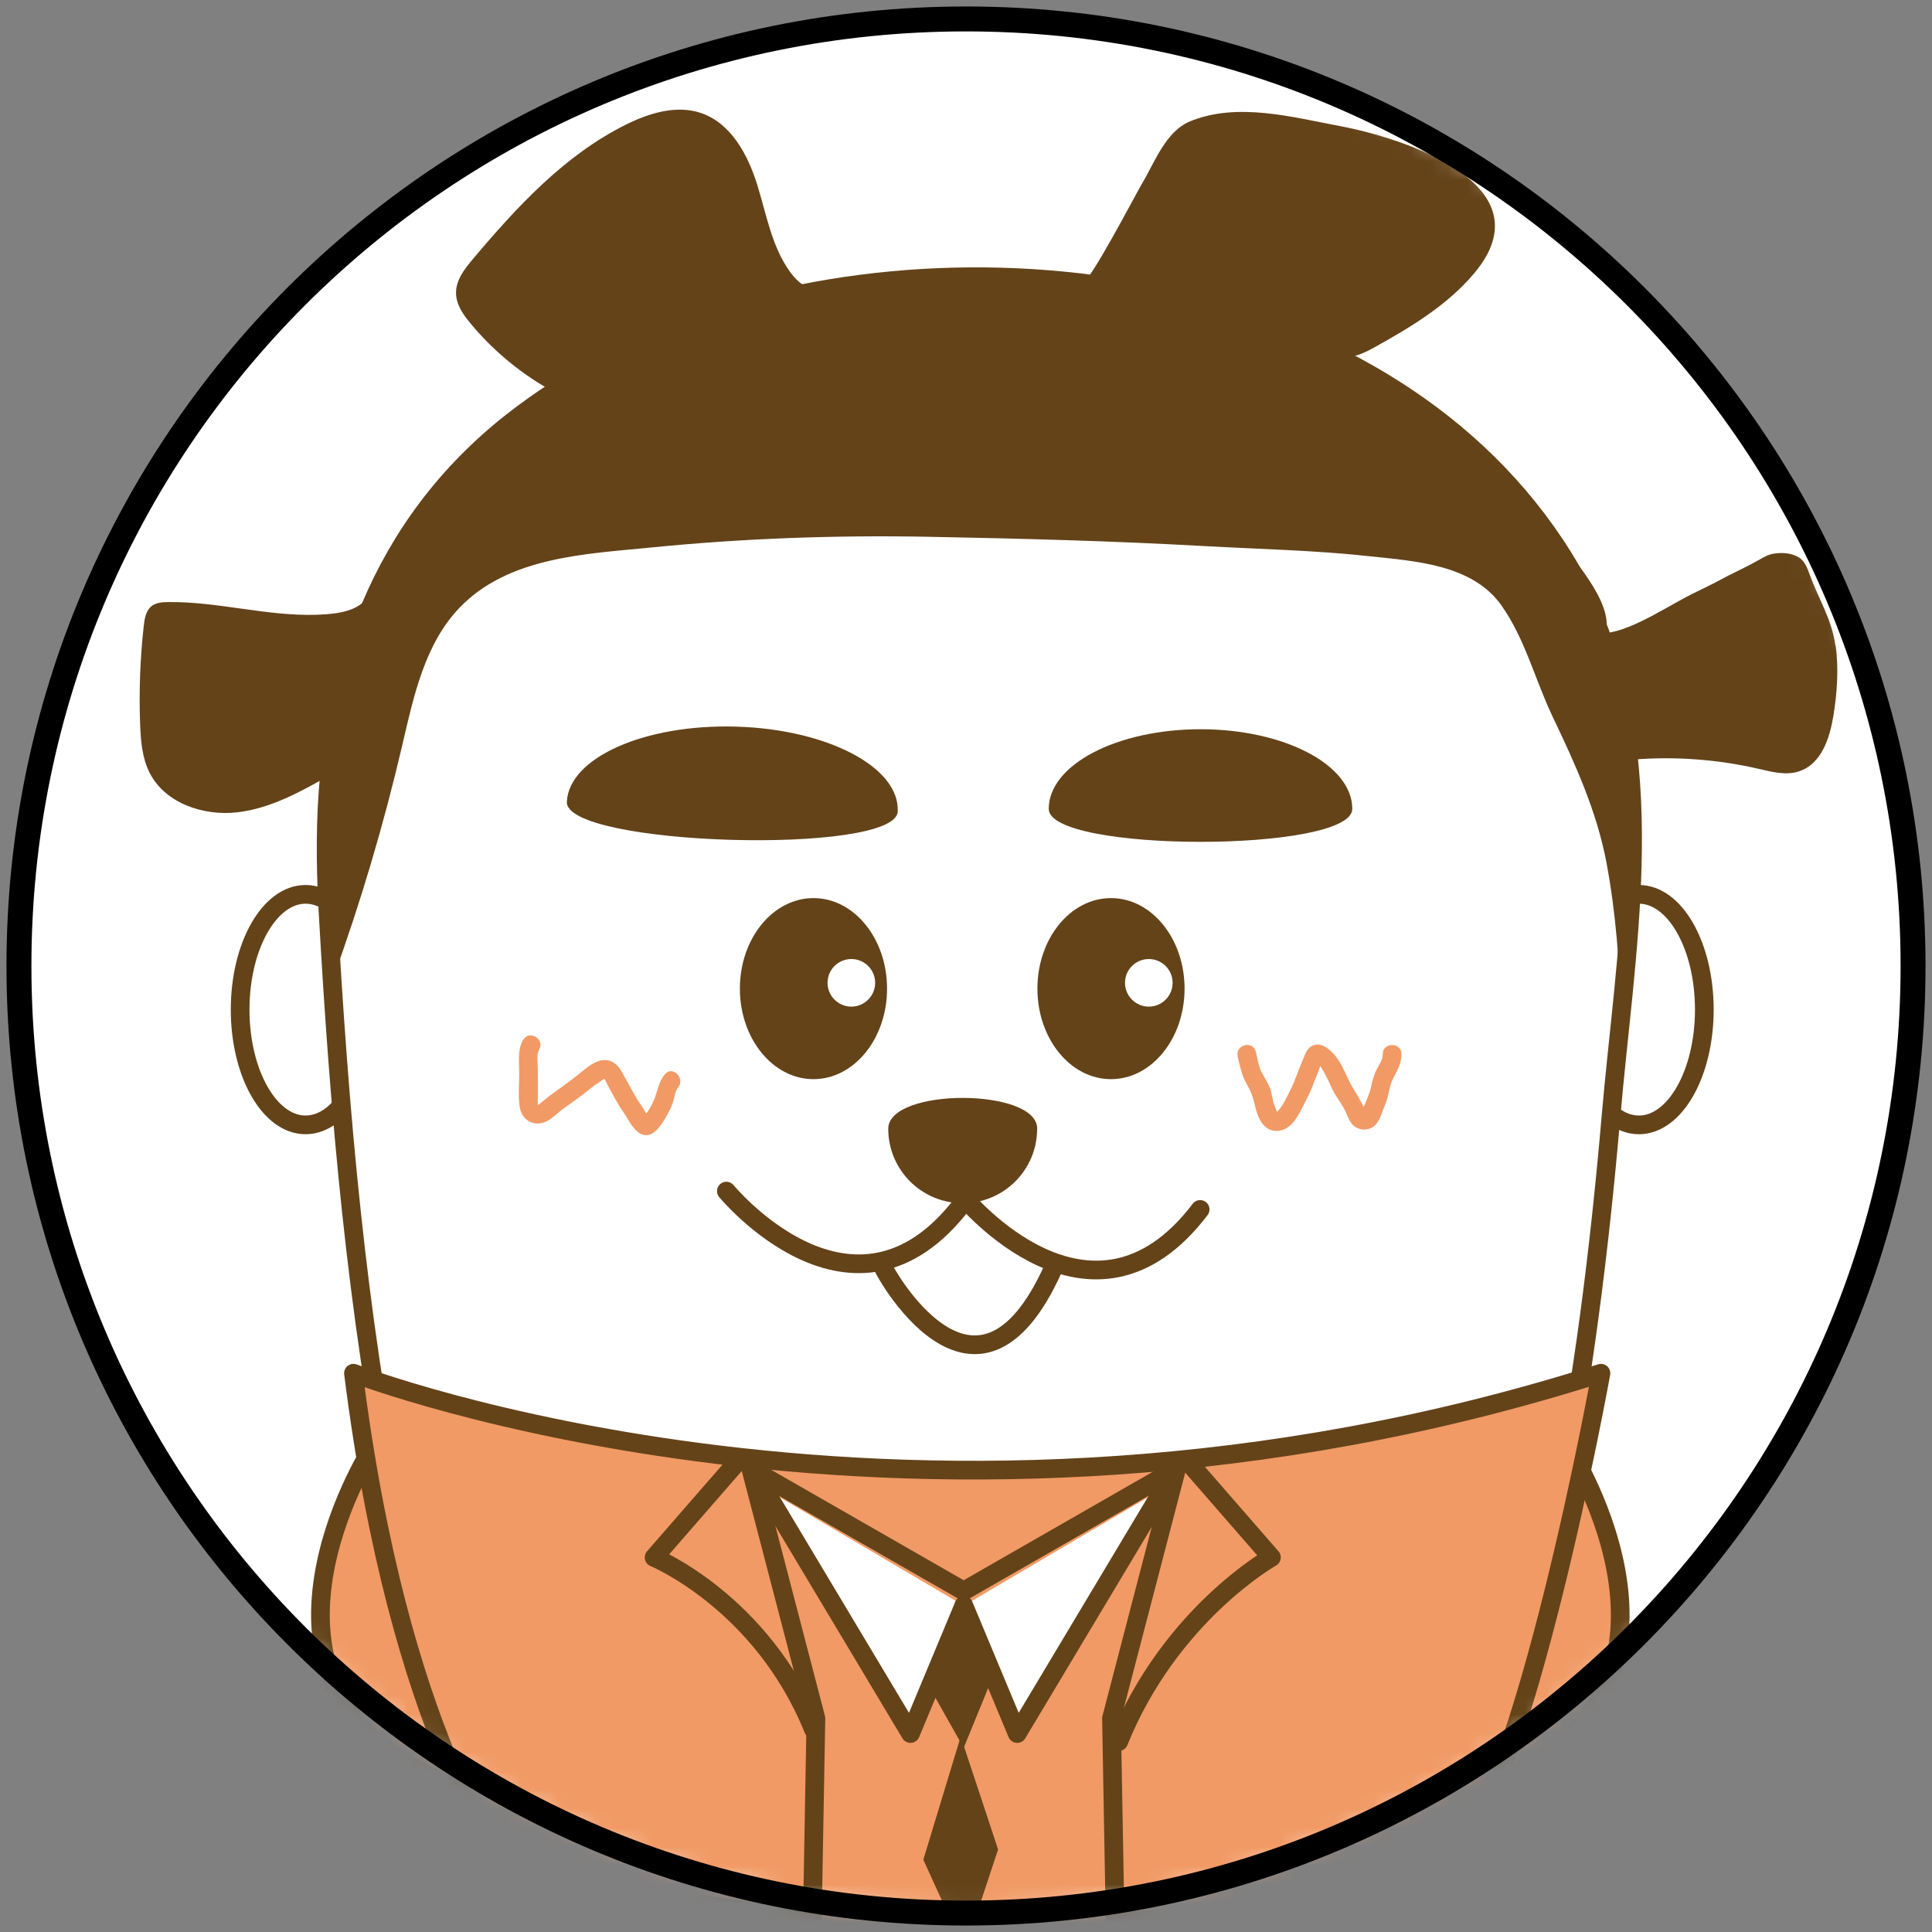 <svg width="102" height="102" viewBox="0 0 102 102" fill="none" xmlns="http://www.w3.org/2000/svg">
<rect x="0" y="0" width="102" height="102" fill="#808080" stroke="none"/>
<path d="M51 101C78.614 101 101 78.614 101 51C101 23.386 78.614 1 51 1C23.386 1 1 23.386 1 51C1 78.614 23.386 101 51 101Z" fill="white"/>
<mask id="mask0_2696_12641" style="mask-type:luminance" maskUnits="userSpaceOnUse" x="1" y="1" width="100" height="100">
<path d="M51 101C78.614 101 101 78.614 101 51C101 23.386 78.614 1 51 1C23.386 1 1 23.386 1 51C1 78.614 23.386 101 51 101Z" fill="white"/>
</mask>
<g mask="url(#mask0_2696_12641)">
<path d="M16.132 59.388C18.039 59.388 19.586 56.663 19.586 53.303C19.586 49.942 18.039 47.217 16.132 47.217C14.224 47.217 12.678 49.942 12.678 53.303C12.678 56.663 14.224 59.388 16.132 59.388Z" fill="white" stroke="#644319" stroke-width="0.987" stroke-miterlimit="10"/>
<path d="M86.526 59.388C88.434 59.388 89.98 56.663 89.98 53.303C89.98 49.942 88.434 47.217 86.526 47.217C84.619 47.217 83.072 49.942 83.072 53.303C83.072 56.663 84.619 59.388 86.526 59.388Z" fill="white" stroke="#644319" stroke-width="0.987" stroke-miterlimit="10"/>
<path d="M84.142 32.546C83.698 31.48 83.165 30.438 82.533 29.424C73.412 14.766 51.573 11.651 36.392 17.161C33.05 18.375 29.869 20.053 27.066 22.247C20.082 27.717 17.29 35.635 17.221 44.322C17.221 44.664 17.221 45.007 17.221 45.349C17.231 46.26 17.267 47.174 17.316 48.086C17.908 58.688 18.823 69.303 20.915 79.73C22.326 86.766 24.316 93.803 28.125 99.97C29.875 102.806 32.079 105.497 35.063 107.135C38.655 109.108 42.99 109.25 46.984 109.49C53.569 109.885 62.059 110.428 68.059 107.135C71.046 105.497 73.247 102.803 74.997 99.97C78.806 93.803 80.796 86.763 82.207 79.73C83.586 72.868 84.451 65.914 85.053 58.944C85.793 50.355 87.612 40.888 84.132 32.549L84.142 32.546Z" fill="white" stroke="#644319" stroke-width="0.987" stroke-miterlimit="10"/>
<path d="M54.76 59.592C54.76 57.421 46.895 57.421 46.895 59.592C46.895 61.763 48.654 63.523 50.825 63.523C52.996 63.523 54.756 61.763 54.756 59.592H54.76Z" fill="#644319"/>
<path d="M55.368 42.704C55.368 45.026 71.394 45.026 71.394 42.704C71.394 40.382 67.806 38.5 63.381 38.5C58.957 38.5 55.368 40.382 55.368 42.704Z" fill="#644319"/>
<path d="M47.398 42.842C47.286 45.178 29.816 44.668 29.927 42.332C30.039 39.997 34.042 38.221 38.865 38.362C43.69 38.503 47.51 40.51 47.394 42.842H47.398Z" fill="#644319"/>
<path d="M58.654 56.974C60.8 56.974 62.539 54.834 62.539 52.194C62.539 49.554 60.8 47.415 58.654 47.415C56.509 47.415 54.77 49.554 54.77 52.194C54.77 54.834 56.509 56.974 58.654 56.974Z" fill="#644319"/>
<path d="M42.947 56.974C45.093 56.974 46.832 54.834 46.832 52.194C46.832 49.554 45.093 47.415 42.947 47.415C40.802 47.415 39.062 49.554 39.062 52.194C39.062 54.834 40.802 56.974 42.947 56.974Z" fill="#644319"/>
<path d="M27.615 54.901C27.326 55.424 27.401 55.98 27.411 56.553C27.421 57.158 27.345 57.796 27.431 58.398C27.503 58.918 27.858 59.329 28.414 59.316C28.97 59.303 29.352 58.809 29.77 58.513C30.276 58.151 30.783 57.796 31.263 57.398C31.454 57.24 31.671 57.125 31.865 56.974C31.98 56.885 31.924 56.98 31.878 56.928C31.954 57.013 32 57.135 32.056 57.234C32.322 57.74 32.602 58.273 32.931 58.743C33.207 59.142 33.434 59.717 33.921 59.898C34.507 60.115 34.987 59.286 35.217 58.872C35.339 58.651 35.454 58.428 35.533 58.184C35.612 57.941 35.632 57.615 35.796 57.418C36.201 56.934 35.507 56.23 35.099 56.72C34.773 57.109 34.733 57.559 34.549 58.013C34.414 58.349 34.178 58.832 33.862 59.023H34.358C34.171 58.924 34.079 58.714 33.974 58.539C33.845 58.329 33.694 58.132 33.569 57.918C33.312 57.48 33.076 57.03 32.829 56.589C32.625 56.224 32.319 55.938 31.875 55.967C31.405 56 30.997 56.349 30.648 56.635C30.24 56.97 29.816 57.28 29.385 57.586C29.158 57.747 28.938 57.908 28.727 58.089C28.651 58.155 28.556 58.211 28.487 58.283C28.358 58.414 28.355 58.257 28.441 58.392C28.355 58.257 28.398 58.007 28.401 57.862C28.405 57.572 28.401 57.283 28.401 56.99C28.401 56.697 28.395 56.411 28.381 56.122C28.372 55.878 28.349 55.622 28.47 55.405C28.776 54.849 27.928 54.349 27.618 54.908L27.615 54.901Z" fill="#F19A65"/>
<path d="M65.339 55.78C65.47 56.293 65.559 56.793 65.832 57.257C66.026 57.589 66.141 57.865 66.224 58.237C66.355 58.855 66.618 59.704 67.395 59.707C68.171 59.711 68.572 58.855 68.855 58.283C69.01 57.974 69.171 57.661 69.296 57.342C69.398 57.086 69.49 56.829 69.599 56.576C69.674 56.398 69.72 56.145 69.852 55.997L69.503 56.142C69.678 56.158 69.868 56.549 69.938 56.678C70.089 56.947 70.21 57.234 70.342 57.51C70.533 57.908 70.826 58.25 71.02 58.645C71.178 58.97 71.257 59.329 71.595 59.523C71.934 59.717 72.388 59.661 72.648 59.352C72.891 59.062 72.997 58.615 73.145 58.273C73.332 57.832 73.335 57.342 73.559 56.918C73.783 56.493 73.993 56.125 73.99 55.648C73.99 55.013 73 55.013 73.003 55.648C73.003 55.957 72.816 56.204 72.678 56.47C72.516 56.786 72.444 57.099 72.372 57.441C72.299 57.783 72.155 58.049 72.033 58.359C72.007 58.428 71.908 58.586 71.921 58.668L71.882 58.74L72.128 58.711C72.128 58.711 72.043 58.549 72.033 58.523C71.793 57.98 71.438 57.517 71.184 56.98C70.99 56.572 70.816 56.161 70.543 55.799C70.27 55.438 69.734 54.954 69.253 55.224C69.013 55.359 68.895 55.668 68.803 55.908C68.691 56.197 68.562 56.477 68.457 56.77C68.296 57.217 68.082 57.658 67.855 58.076C67.753 58.26 67.651 58.454 67.507 58.612C67.48 58.642 67.405 58.711 67.391 58.724C67.46 58.661 67.454 58.829 67.418 58.711C67.362 58.526 67.266 58.362 67.22 58.168C67.174 57.974 67.145 57.767 67.089 57.569C66.99 57.237 66.793 56.961 66.632 56.658C66.441 56.309 66.395 55.901 66.299 55.52C66.141 54.905 65.191 55.164 65.349 55.783L65.339 55.78Z" fill="#F19A65"/>
<path d="M44.947 53.145C45.641 53.145 46.204 52.582 46.204 51.888C46.204 51.194 45.641 50.632 44.947 50.632C44.253 50.632 43.69 51.194 43.69 51.888C43.69 52.582 44.253 53.145 44.947 53.145Z" fill="white"/>
<path d="M60.651 53.145C61.345 53.145 61.908 52.582 61.908 51.888C61.908 51.194 61.345 50.632 60.651 50.632C59.957 50.632 59.395 51.194 59.395 51.888C59.395 52.582 59.957 53.145 60.651 53.145Z" fill="white"/>
<path d="M46.503 66.638C46.562 66.993 51.529 76.062 55.611 66.951" stroke="#644319" stroke-width="0.987" stroke-miterlimit="10" stroke-linecap="round"/>
<path d="M19.602 76.536C19.602 76.536 11.381 89.46 23.71 94.22L19.602 76.536Z" fill="#F19A65"/>
<path d="M19.602 76.536C19.602 76.536 11.381 89.46 23.71 94.22" stroke="#644319" stroke-width="0.987" stroke-miterlimit="10" stroke-linecap="round"/>
<path d="M82.856 76.536C82.856 76.536 91.076 89.46 78.747 94.22L82.856 76.536Z" fill="#F19A65"/>
<path d="M82.856 76.536C82.856 76.536 91.076 89.46 78.747 94.22" stroke="#644319" stroke-width="0.987" stroke-miterlimit="10" stroke-linecap="round"/>
<path d="M18.664 72.5C18.664 72.5 48.382 84.013 84.523 72.5C84.523 72.5 80.507 94.76 76.49 98.595C76.49 98.595 55.608 105.503 26.694 98.595C26.694 98.595 21.072 91.688 18.661 72.5H18.664Z" fill="#F19A65" stroke="#644319" stroke-width="0.987" stroke-linecap="round" stroke-linejoin="round"/>
<path d="M38.349 62.885C38.349 62.885 45.086 71.076 50.826 63.523" stroke="#644319" stroke-width="0.987" stroke-miterlimit="10" stroke-linecap="round"/>
<path d="M50.885 63.214C50.885 63.214 57.622 71.405 63.362 63.852" stroke="#644319" stroke-width="0.987" stroke-miterlimit="10" stroke-linecap="round"/>
<path d="M38.934 77.171L34.533 82.224C34.533 82.224 40.231 84.582 42.941 91.293" fill="#F19A65"/>
<path d="M38.934 77.171L34.533 82.224C34.533 82.224 40.231 84.582 42.941 91.293" stroke="#644319" stroke-width="0.987" stroke-linecap="round" stroke-linejoin="round"/>
<path d="M62.724 77.171L67.125 82.224C67.125 82.224 61.77 85.24 59.06 91.951" fill="#F19A65"/>
<path d="M62.724 77.171L67.125 82.224C67.125 82.224 61.77 85.24 59.06 91.951" stroke="#644319" stroke-width="0.987" stroke-linecap="round" stroke-linejoin="round"/>
<path d="M42.859 102.859L43.076 90.721L39.642 77.553L50.878 83.997L62.115 77.553L58.681 90.721L58.898 102.859" fill="#F19A65"/>
<path d="M42.859 102.859L43.076 90.721L39.642 77.553L50.878 83.997L62.115 77.553L58.681 90.721L58.898 102.859" stroke="#644319" stroke-width="0.987" stroke-linecap="round" stroke-linejoin="round"/>
<path d="M50.884 84.77L48.069 91.523L40.299 78.54" fill="white"/>
<path d="M50.884 84.77L48.069 91.523L40.299 78.54" stroke="#644319" stroke-width="0.987" stroke-linecap="round" stroke-linejoin="round"/>
<path d="M61.474 78.54L53.704 91.523L50.885 84.77" fill="white"/>
<path d="M61.474 78.54L53.704 91.523L50.885 84.77" stroke="#644319" stroke-width="0.987" stroke-linecap="round" stroke-linejoin="round"/>
<path d="M49.24 89.375L50.878 92.28L52.201 89.046L50.721 85.431L49.24 89.375Z" fill="#644319"/>
<path d="M48.747 98.184L50.931 102.974L52.694 97.641L50.721 91.681L48.747 98.184Z" fill="#644319"/>
<path d="M96.898 34.069C96.71 32.707 96.039 31.674 95.576 30.424C95.441 30.066 95.312 29.632 94.964 29.424C94.566 29.188 94.089 29.161 93.641 29.23C93.365 29.273 93.128 29.408 92.888 29.546C92.371 29.845 91.829 30.099 91.296 30.365C90.727 30.671 90.151 30.967 89.569 31.243C88.171 31.905 86.256 33.266 84.76 33.428C85.246 31.819 82.904 29.358 82.023 28.151C80.302 25.803 78.536 23.829 76.076 22.227C74.25 21.036 72.309 20.115 70.546 18.822C71.233 19.01 71.947 18.681 72.569 18.335C74.47 17.28 76.424 16.108 77.839 14.418C81.72 9.78 74.214 7.309 70.717 6.651C68.204 6.178 65.322 5.388 62.842 6.401C61.529 6.937 60.954 8.599 60.283 9.711C59.967 10.237 57.49 15.007 57.128 14.947C52.799 14.27 48.355 14.335 44.049 15.141C43.599 15.227 43.125 15.316 42.691 15.171C42.279 15.033 41.964 14.704 41.71 14.352C40.74 13.013 40.464 11.309 39.97 9.73C39.477 8.151 38.585 6.507 37.02 5.97C35.724 5.526 34.289 5.964 33.059 6.572C29.822 8.178 27.302 10.905 24.974 13.668C24.529 14.194 24.066 14.786 24.076 15.477C24.082 16.082 24.457 16.615 24.845 17.082C26.079 18.566 27.599 19.809 29.299 20.724C27.957 20.003 21.431 28.043 20.747 29.194C19.427 31.418 19.681 32.365 16.707 32.457C14.079 32.539 11.5 31.753 8.872 31.786C8.572 31.79 8.25 31.812 8.013 31.993C7.704 32.23 7.631 32.658 7.589 33.046C7.398 34.766 7.332 36.503 7.398 38.233C7.431 39.112 7.503 40.02 7.901 40.803C8.714 42.401 10.727 43.089 12.51 42.888C14.293 42.688 15.908 41.78 17.47 40.895C16.964 44.487 16.99 48.158 17.556 51.74C19.029 47.681 20.26 43.536 21.24 39.332C21.842 36.747 22.427 33.993 24.266 32.079C26.835 29.408 30.862 29.253 34.312 28.911C39.191 28.424 44.092 28.247 48.993 28.339C53.871 28.431 58.75 28.559 63.618 28.832C66.5 28.993 69.388 29.049 72.26 29.362C74.691 29.625 77.73 29.783 79.276 31.974C80.513 33.727 81.052 35.908 81.967 37.829C83.148 40.299 84.296 42.812 84.809 45.52C85.302 48.125 85.529 50.98 85.552 53.635C85.533 51.365 86.214 42.368 86.227 40.102C88.444 39.924 90.687 40.092 92.852 40.592C93.536 40.75 94.253 40.941 94.924 40.74C96.177 40.365 96.602 38.944 96.793 37.799C96.99 36.602 97.082 35.309 96.911 34.076L96.898 34.069Z" fill="#644319"/>
</g>
<path d="M51 101C78.614 101 101 78.614 101 51C101 23.386 78.614 1 51 1C23.386 1 1 23.386 1 51C1 78.614 23.386 101 51 101Z" stroke="black" stroke-width="1.316" stroke-miterlimit="10"/>
</svg>
